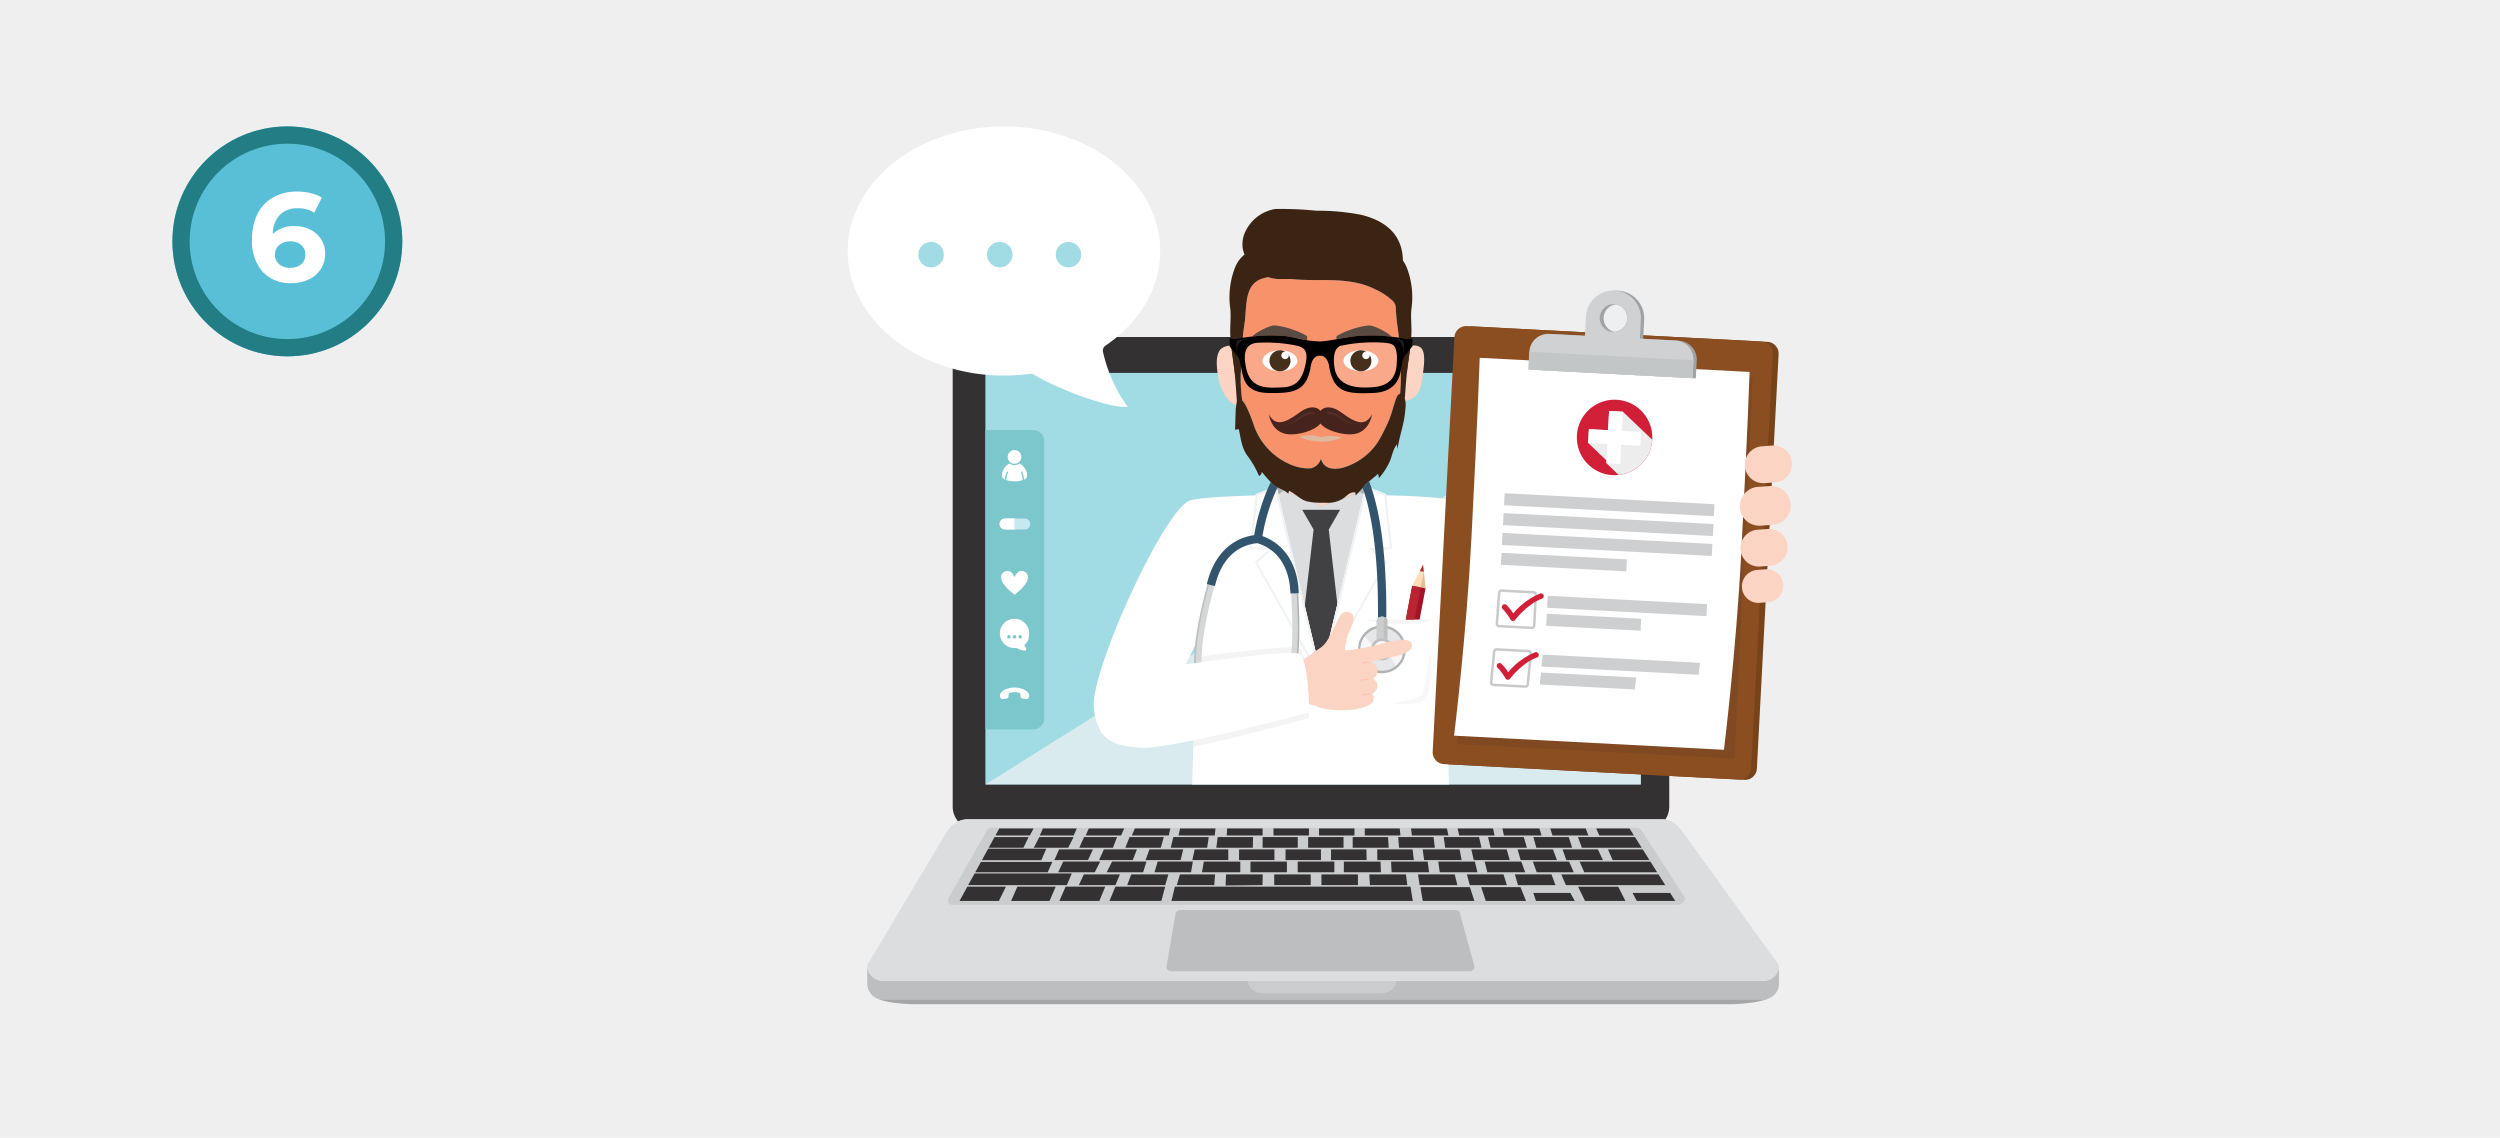 <svg xmlns="http://www.w3.org/2000/svg" xmlns:xlink="http://www.w3.org/1999/xlink" width="435" height="198" viewBox="0 0 435 198">
  <defs>
    <clipPath id="clip-path">
      <rect id="Rectángulo_944" data-name="Rectángulo 944" width="114.033" height="105.252" fill="none"/>
    </clipPath>
  </defs>
  <g id="Grupo_3564" data-name="Grupo 3564" transform="translate(-595 -2718)">
    <rect id="Rectángulo_965" data-name="Rectángulo 965" width="435" height="198" transform="translate(595 2718)" fill="#efefef"/>
    <g id="Grupo_3541" data-name="Grupo 3541" transform="translate(745.892 2776.643)">
      <g id="Grupo_3101" data-name="Grupo 3101" transform="translate(0)">
        <g id="Grupo_3100" data-name="Grupo 3100">
          <path id="Trazado_1547" data-name="Trazado 1547" d="M238.641,277.742H359.258a4.812,4.812,0,0,1,.662.045,4.073,4.073,0,0,0,.695-2.275V197.885a4.066,4.066,0,0,0-4.062-4.065H240a4.066,4.066,0,0,0-4.069,4.065v77.626a4.045,4.045,0,0,0,.948,2.6A4.069,4.069,0,0,1,238.641,277.742Z" transform="translate(-221.056 -193.82)" fill="#333132"/>
          <rect id="Rectángulo_938" data-name="Rectángulo 938" width="114.033" height="71.614" transform="translate(20.57 6.242)" fill="#a1dbe4"/>
          <g id="Grupo_3097" data-name="Grupo 3097" transform="translate(20.571 16.193)">
            <path id="Trazado_1548" data-name="Trazado 1548" d="M266.583,257.37h-8.3v52.085h8.3a1.934,1.934,0,0,0,1.925-1.943v-48.2A1.934,1.934,0,0,0,266.583,257.37Z" transform="translate(-258.286 -257.37)" fill="#7bc7cc"/>
            <g id="Grupo_3089" data-name="Grupo 3089" transform="translate(2.721 24.492)">
              <path id="Trazado_1549" data-name="Trazado 1549" d="M273.643,354.486a1.1,1.1,0,0,0-1.628-.834,2.206,2.206,0,0,0-.708.946,2.211,2.211,0,0,0-.708-.946,1.1,1.1,0,0,0-1.629.834,2.326,2.326,0,0,0,.646,1.557,6.574,6.574,0,0,0,.882.927c.051.044.775.672.808.666h0c.033.006.757-.623.808-.666a6.571,6.571,0,0,0,.882-.927A2.326,2.326,0,0,0,273.643,354.486Z" transform="translate(-268.963 -353.492)" fill="#fff"/>
            </g>
            <g id="Grupo_3091" data-name="Grupo 3091" transform="translate(2.873 3.478)">
              <g id="Grupo_3090" data-name="Grupo 3090">
                <path id="Trazado_1550" data-name="Trazado 1550" d="M274.675,271.018a1.191,1.191,0,1,0,1.192,1.191A1.193,1.193,0,0,0,274.675,271.018Z" transform="translate(-272.486 -271.018)" fill="#fff"/>
                <path id="Trazado_1551" data-name="Trazado 1551" d="M272.617,280.128a1.4,1.4,0,0,1-1.728,0,2.4,2.4,0,0,0-1.326,2.191c0,.269.219.481.558.632a3.821,3.821,0,0,1,.284-1.338.118.118,0,1,1,.218.092,3.523,3.523,0,0,0-.26,1.337,4.633,4.633,0,0,0,1.39.2,4.682,4.682,0,0,0,1.4-.2,3.5,3.5,0,0,0-.261-1.334.119.119,0,1,1,.219-.092,3.847,3.847,0,0,1,.283,1.334c.333-.152.547-.362.547-.628A2.4,2.4,0,0,0,272.617,280.128Z" transform="translate(-269.563 -277.807)" fill="#fff"/>
              </g>
            </g>
            <g id="Grupo_3094" data-name="Grupo 3094" transform="translate(2.564 33.833)">
              <g id="Grupo_3093" data-name="Grupo 3093">
                <path id="Trazado_1552" data-name="Trazado 1552" d="M272.558,393.694a1.893,1.893,0,0,0,.789-1.495,2.549,2.549,0,1,0-2.5,2.049,3.289,3.289,0,0,0,.342-.019,3.85,3.85,0,0,0,1.387.467.3.3,0,0,0,.293-.146.286.286,0,0,0-.05-.314A1.8,1.8,0,0,1,272.558,393.694Z" transform="translate(-268.347 -390.15)" fill="#fff"/>
                <g id="Grupo_3092" data-name="Grupo 3092" transform="translate(1.225 1.837)">
                  <path id="Trazado_1553" data-name="Trazado 1553" d="M281.072,397.359a.3.3,0,1,0,.305.306A.306.306,0,0,0,281.072,397.359Z" transform="translate(-278.827 -397.359)" fill="#7bc7cc"/>
                  <path id="Trazado_1554" data-name="Trazado 1554" d="M277.266,397.359a.3.3,0,1,0,.3.306A.306.306,0,0,0,277.266,397.359Z" transform="translate(-275.991 -397.359)" fill="#7bc7cc"/>
                  <path id="Trazado_1555" data-name="Trazado 1555" d="M273.46,397.359a.3.3,0,1,0,.3.306A.306.306,0,0,0,273.46,397.359Z" transform="translate(-273.154 -397.359)" fill="#7bc7cc"/>
                </g>
              </g>
            </g>
            <g id="Grupo_3095" data-name="Grupo 3095" transform="translate(2.515 44.794)">
              <path id="Trazado_1556" data-name="Trazado 1556" d="M272.584,433.647a3.915,3.915,0,0,0-3.758,0s-.8.471-.65,1.062a.969.969,0,0,0,.2.38.348.348,0,0,0,.328.089c.155-.025.3-.042.464-.078a.443.443,0,0,0,.5-.518c.013-.144.027-.291.041-.435a3.121,3.121,0,0,1,2,0c.014.144.028.291.041.435a.66.66,0,0,0,.076.338.667.667,0,0,0,.421.18c.168.036.309.053.463.078a.348.348,0,0,0,.328-.089.968.968,0,0,0,.2-.38C273.388,434.118,272.584,433.647,272.584,433.647Z" transform="translate(-268.157 -433.167)" fill="#fff"/>
            </g>
            <g id="Grupo_3096" data-name="Grupo 3096" transform="translate(2.463 15.382)">
              <path id="Trazado_1557" data-name="Trazado 1557" d="M273.3,318.7a.956.956,0,0,1-.956.956h-3.436a.956.956,0,0,1-.956-.956h0a.956.956,0,0,1,.956-.956h3.436a.956.956,0,0,1,.956.956Z" transform="translate(-267.952 -317.739)" fill="#c5e8f1"/>
              <path id="Trazado_1558" data-name="Trazado 1558" d="M270.551,317.739h-1.643a.956.956,0,1,0,0,1.912h1.643Z" transform="translate(-267.952 -317.739)" fill="#fff"/>
            </g>
          </g>
          <path id="Trazado_1559" data-name="Trazado 1559" d="M372.319,289.932H258.286l114.033-71.614Z" transform="translate(-237.715 -212.076)" fill="#f1f2f2" opacity="0.7" style="mix-blend-mode: multiply;isolation: isolate"/>
          <g id="Grupo_3098" data-name="Grupo 3098" transform="translate(0.733 114.368)">
            <path id="Trazado_1560" data-name="Trazado 1560" d="M335.647,643.528H182.413a2.684,2.684,0,0,1-1.981-.863c.828,1.289,4.855,1.724,7.955,1.724H329.673c2.459,0,6.738-.409,7.84-1.608A2.68,2.68,0,0,1,335.647,643.528Z" transform="translate(-180.432 -642.665)" fill="#a4a6a8"/>
          </g>
          <path id="Trazado_1561" data-name="Trazado 1561" d="M336.21,622.928A2.71,2.71,0,0,1,333.5,625.6H180.269a2.627,2.627,0,0,1-.544-.056,1.956,1.956,0,0,1-.206-.062,2.837,2.837,0,0,1-.3-.094,2.958,2.958,0,0,1-.29-.155c-.055-.03-.114-.057-.167-.09a2.658,2.658,0,0,1-.349-.286c-.015-.014-.033-.025-.05-.04a2.7,2.7,0,0,1-.8-1.888l0,0v3.176a2.709,2.709,0,0,0,2.713,2.708H333.5a2.708,2.708,0,0,0,2.71-2.708v-3.187S336.21,622.927,336.21,622.928Z" transform="translate(-177.556 -513.584)" fill="#bcbec0"/>
          <path id="Trazado_1562" data-name="Trazado 1562" d="M437.176,633.433a2.718,2.718,0,0,0,2.663,2.2H460.5a2.707,2.707,0,0,0,2.661-2.2Z" transform="translate(-371.023 -521.417)" fill="#cbccce"/>
          <path id="Trazado_1563" data-name="Trazado 1563" d="M319.827,525.881c-1.075-1.543-2.117-2.711-4.069-2.706H195.141c-1.5,0-2.863.646-4.065,2.706l-13.521,22.679a2.713,2.713,0,0,0,2.713,2.71H333.5a2.712,2.712,0,0,0,2.71-2.71Z" transform="translate(-177.556 -439.253)" fill="#dcddde"/>
          <path id="Trazado_1564" data-name="Trazado 1564" d="M360.862,540.954c.361.87-.606,1.392-1.351,1.392H233.537c-.747,0-1.063-.588-.606-1.392l6.025-10.617c.486-.876.6-1.393,1.351-1.393H352.644c.52-.02.971.782,1.352,1.393Z" transform="translate(-218.662 -443.552)" fill="#cbccce"/>
          <path id="Trazado_1565" data-name="Trazado 1565" d="M435.528,594.981a.812.812,0,0,1-.814.811H382.746a.81.81,0,0,1-.81-.811l1.545-9.023a.815.815,0,0,1,.812-.816h47.953a.816.816,0,0,1,.814.816Z" transform="translate(-329.859 -485.431)" fill="#bcbec0"/>
          <g id="Grupo_3099" data-name="Grupo 3099" transform="translate(16.067 85.506)">
            <path id="Trazado_1566" data-name="Trazado 1566" d="M427.32,571.623H385.332l.592-2.489h41Z" transform="translate(-348.456 -559.008)" fill="#333132"/>
            <path id="Trazado_1567" data-name="Trazado 1567" d="M352.023,571.623h-9.031l1.03-2.489h8.662Z" transform="translate(-316.904 -559.008)" fill="#333132"/>
            <path id="Trazado_1568" data-name="Trazado 1568" d="M315.755,571.623H308.8l1.083-2.489h6.9Z" transform="translate(-291.427 -559.008)" fill="#333132"/>
            <path id="Trazado_1569" data-name="Trazado 1569" d="M282.508,571.623h-6.684l1.088-2.489h6.679Z" transform="translate(-266.851 -559.008)" fill="#333132"/>
            <path id="Trazado_1570" data-name="Trazado 1570" d="M247.459,571.623h-6.848l1.365-2.489h6.708Z" transform="translate(-240.611 -559.008)" fill="#333132"/>
            <path id="Trazado_1571" data-name="Trazado 1571" d="M263.645,562.147H246.471l1.144-2.031h16.9Z" transform="translate(-244.978 -552.287)" fill="#333132"/>
            <path id="Trazado_1572" data-name="Trazado 1572" d="M263.958,554.05H251.349l.987-1.8H264.76Z" transform="translate(-248.613 -546.425)" fill="#333132"/>
            <path id="Trazado_1573" data-name="Trazado 1573" d="M266.2,545.226H255.859l1.1-2h10.114Z" transform="translate(-251.974 -539.699)" fill="#333132"/>
            <path id="Trazado_1574" data-name="Trazado 1574" d="M266.569,537.123h-6.045l1.016-1.864h5.931Z" transform="translate(-255.45 -533.764)" fill="#333132"/>
            <path id="Trazado_1575" data-name="Trazado 1575" d="M297.314,537.123h-5.986l.964-1.864h5.961Z" transform="translate(-278.405 -533.764)" fill="#333132"/>
            <path id="Trazado_1576" data-name="Trazado 1576" d="M328.247,537.123h-5.856l.831-1.864h5.741Z" transform="translate(-301.553 -533.764)" fill="#333132"/>
            <path id="Trazado_1577" data-name="Trazado 1577" d="M360,537.123h-6.172l.741-1.864h5.96Z" transform="translate(-324.983 -533.764)" fill="#333132"/>
            <path id="Trazado_1578" data-name="Trazado 1578" d="M391.175,537.123h-6.333l.451-1.864h6.161Z" transform="translate(-348.091 -533.764)" fill="#333132"/>
            <path id="Trazado_1579" data-name="Trazado 1579" d="M422.3,537.123h-6.356l.244-1.864h6.152Z" transform="translate(-371.269 -533.764)" fill="#333132"/>
            <path id="Trazado_1580" data-name="Trazado 1580" d="M453.672,537.123h-6.123l.012-1.864h6.111Z" transform="translate(-394.82 -533.764)" fill="#333132"/>
            <path id="Trazado_1581" data-name="Trazado 1581" d="M484.809,537.123h-6.163l.011-1.864h6.152Z" transform="translate(-417.994 -533.764)" fill="#333132"/>
            <path id="Trazado_1582" data-name="Trazado 1582" d="M515.369,537.123H509.1v-1.864h6.148Z" transform="translate(-440.69 -533.764)" fill="#333132"/>
            <path id="Trazado_1583" data-name="Trazado 1583" d="M546.528,537.123H540.3l-.148-1.864H546.3Z" transform="translate(-463.824 -533.764)" fill="#333132"/>
            <path id="Trazado_1584" data-name="Trazado 1584" d="M577.813,537.123h-6.318l-.254-1.864h6.147Z" transform="translate(-486.994 -533.764)" fill="#333132"/>
            <path id="Trazado_1585" data-name="Trazado 1585" d="M608.274,537.123h-6.326l-.443-1.864h6.222Z" transform="translate(-509.548 -533.764)" fill="#333132"/>
            <path id="Trazado_1586" data-name="Trazado 1586" d="M639.21,537.123h-6.231l-.517-1.864h6.151Z" transform="translate(-532.616 -533.764)" fill="#333132"/>
            <path id="Trazado_1587" data-name="Trazado 1587" d="M674,537.123H663.588l-.681-1.864h9.915Z" transform="translate(-555.303 -533.764)" fill="#333132"/>
            <path id="Trazado_1588" data-name="Trazado 1588" d="M311.229,545.551h-5.856l.831-1.855h5.882Z" transform="translate(-288.872 -540.052)" fill="#333132"/>
            <path id="Trazado_1589" data-name="Trazado 1589" d="M341.775,545.551h-5.858l.833-1.855h5.744Z" transform="translate(-311.632 -540.052)" fill="#333132"/>
            <path id="Trazado_1590" data-name="Trazado 1590" d="M373.731,545.551h-6.1l.677-1.855h5.869Z" transform="translate(-335.263 -540.052)" fill="#333132"/>
            <path id="Trazado_1591" data-name="Trazado 1591" d="M405.835,545.551H399.58l.414-1.855h5.84Z" transform="translate(-359.074 -540.052)" fill="#333132"/>
            <path id="Trazado_1592" data-name="Trazado 1592" d="M437.62,545.551h-6.163l.013-1.855h6.149Z" transform="translate(-382.828 -540.052)" fill="#333132"/>
            <path id="Trazado_1593" data-name="Trazado 1593" d="M469.379,545.551h-6.166l.011-1.855h6.154Z" transform="translate(-406.492 -540.052)" fill="#333132"/>
            <path id="Trazado_1594" data-name="Trazado 1594" d="M500.5,545.551h-6.2l.01-1.855h6.151Z" transform="translate(-429.665 -540.052)" fill="#333132"/>
            <path id="Trazado_1595" data-name="Trazado 1595" d="M532.211,545.551h-6.36l-.019-1.855h6.149Z" transform="translate(-453.156 -540.052)" fill="#333132"/>
            <path id="Trazado_1596" data-name="Trazado 1596" d="M563.654,545.551H557.13l-.255-1.855h6.419Z" transform="translate(-476.289 -540.052)" fill="#333132"/>
            <path id="Trazado_1597" data-name="Trazado 1597" d="M596.771,545.551h-6.262l-.425-1.855h6.152Z" transform="translate(-501.036 -540.052)" fill="#333132"/>
            <path id="Trazado_1598" data-name="Trazado 1598" d="M628.55,545.551h-6.316L621.7,543.7h6.152Z" transform="translate(-524.598 -540.052)" fill="#333132"/>
            <path id="Trazado_1599" data-name="Trazado 1599" d="M659.408,545.551h-6.364l-.652-1.855h6.151Z" transform="translate(-547.467 -540.052)" fill="#333132"/>
            <path id="Trazado_1600" data-name="Trazado 1600" d="M690.632,545.551h-6.413l-.808-1.855h6.045Z" transform="translate(-570.583 -540.052)" fill="#333132"/>
            <path id="Trazado_1601" data-name="Trazado 1601" d="M314.351,553.853h-6.366l.869-1.868h6.438Z" transform="translate(-290.818 -546.229)" fill="#333132"/>
            <path id="Trazado_1602" data-name="Trazado 1602" d="M347.44,553.853h-6.334l.945-1.868h5.977Z" transform="translate(-315.499 -546.229)" fill="#333132"/>
            <path id="Trazado_1603" data-name="Trazado 1603" d="M380.1,553.853H373.74l.555-1.868h6.12Z" transform="translate(-339.818 -546.229)" fill="#333132"/>
            <path id="Trazado_1604" data-name="Trazado 1604" d="M412.833,553.872h-6.667l.329-1.861h6.339Z" transform="translate(-363.981 -546.247)" fill="#333132"/>
            <path id="Trazado_1605" data-name="Trazado 1605" d="M445.6,553.872h-6.348l.014-1.861H445.6Z" transform="translate(-388.638 -546.247)" fill="#333132"/>
            <rect id="Rectángulo_939" data-name="Rectángulo 939" width="6.378" height="1.861" transform="translate(58.84 5.763)" fill="#333132"/>
            <path id="Trazado_1606" data-name="Trazado 1606" d="M509.486,553.872h-6.461l.012-1.861h6.38Z" transform="translate(-436.161 -546.247)" fill="#333132"/>
            <path id="Trazado_1607" data-name="Trazado 1607" d="M541.879,553.872h-6.516l-.1-1.861h6.381Z" transform="translate(-460.181 -546.247)" fill="#333132"/>
            <path id="Trazado_1608" data-name="Trazado 1608" d="M574.328,553.872h-6.552l-.263-1.861h6.376Z" transform="translate(-484.217 -546.247)" fill="#333132"/>
            <path id="Trazado_1609" data-name="Trazado 1609" d="M606.246,553.872h-6.58l-.467-1.861h6.374Z" transform="translate(-507.829 -546.247)" fill="#333132"/>
            <path id="Trazado_1610" data-name="Trazado 1610" d="M639.245,553.872h-6.451l-.666-1.861h6.3Z" transform="translate(-532.367 -546.247)" fill="#333132"/>
            <path id="Trazado_1611" data-name="Trazado 1611" d="M677.51,553.872H664.831l-.82-1.861h12.324Z" transform="translate(-556.126 -546.247)" fill="#333132"/>
            <path id="Trazado_1612" data-name="Trazado 1612" d="M328.45,562.629h-6.368l.867-1.866h6.28Z" transform="translate(-301.323 -552.769)" fill="#333132"/>
            <path id="Trazado_1613" data-name="Trazado 1613" d="M361.731,562.629h-6.624l.7-1.866h6.465Z" transform="translate(-325.933 -552.769)" fill="#333132"/>
            <path id="Trazado_1614" data-name="Trazado 1614" d="M395.5,562.629H388.98l.546-1.866h6.119Z" transform="translate(-351.175 -552.769)" fill="#333132"/>
            <path id="Trazado_1615" data-name="Trazado 1615" d="M428.73,562.645l-6.414.064.076-1.925h6.38Z" transform="translate(-376.017 -552.785)" fill="#333132"/>
            <rect id="Rectángulo_940" data-name="Rectángulo 940" width="6.351" height="1.861" transform="translate(54.755 7.999)" fill="#333132"/>
            <rect id="Rectángulo_941" data-name="Rectángulo 941" width="6.349" height="1.861" transform="translate(62.971 7.999)" fill="#333132"/>
            <path id="Trazado_1616" data-name="Trazado 1616" d="M527.047,562.645h-6.506l-.112-1.861H526.8Z" transform="translate(-449.13 -552.785)" fill="#333132"/>
            <path id="Trazado_1617" data-name="Trazado 1617" d="M560.559,562.645h-6.57l-.27-1.861H560.1Z" transform="translate(-473.937 -552.785)" fill="#333132"/>
            <path id="Trazado_1618" data-name="Trazado 1618" d="M564.711,571.872h-8.99l-.4-2.4h8.613Z" transform="translate(-475.127 -559.256)" fill="#333132"/>
            <path id="Trazado_1619" data-name="Trazado 1619" d="M604.621,571.872h-7l-.8-2.4h6.841Z" transform="translate(-506.053 -559.256)" fill="#333132"/>
            <path id="Trazado_1620" data-name="Trazado 1620" d="M639.622,574.844H632.87l-.478-1.388h6.449Z" transform="translate(-532.563 -562.229)" fill="#333132"/>
            <path id="Trazado_1621" data-name="Trazado 1621" d="M707.632,574.844h-6.684l-.738-1.388h6.544Z" transform="translate(-583.101 -562.229)" fill="#333132"/>
            <path id="Trazado_1622" data-name="Trazado 1622" d="M671.228,571.674H664.2l-1.214-2.472h6.987Z" transform="translate(-555.362 -559.058)" fill="#333132"/>
            <path id="Trazado_1623" data-name="Trazado 1623" d="M594.013,562.645h-6.443l-.512-1.861h6.381Z" transform="translate(-498.781 -552.785)" fill="#333132"/>
            <path id="Trazado_1624" data-name="Trazado 1624" d="M626.909,562.645h-6.52l-.538-1.861h6.376Z" transform="translate(-523.218 -552.785)" fill="#333132"/>
            <path id="Trazado_1625" data-name="Trazado 1625" d="M669.606,562.645H652.32l-.805-1.861h16.917Z" transform="translate(-546.814 -552.785)" fill="#333132"/>
            <path id="Trazado_1626" data-name="Trazado 1626" d="M271.094,530.619h-5.989l.674-1.227h5.976Z" transform="translate(-258.864 -529.392)" fill="#333132"/>
            <path id="Trazado_1627" data-name="Trazado 1627" d="M301.311,530.619h-5.894l.543-1.227h5.894Z" transform="translate(-281.452 -529.392)" fill="#333132"/>
            <path id="Trazado_1628" data-name="Trazado 1628" d="M332.9,530.619h-6.163l.543-1.227h6.163Z" transform="translate(-304.791 -529.392)" fill="#333132"/>
            <path id="Trazado_1629" data-name="Trazado 1629" d="M364.674,530.619h-6.435l.542-1.227h6.161Z" transform="translate(-328.266 -529.392)" fill="#333132"/>
            <path id="Trazado_1630" data-name="Trazado 1630" d="M396.435,530.619h-6.308l.275-1.227h6.162Z" transform="translate(-352.029 -529.392)" fill="#333132"/>
            <path id="Trazado_1631" data-name="Trazado 1631" d="M429.289,530.619h-6.252l.088-1.227h6.164Z" transform="translate(-376.554 -529.392)" fill="#333132"/>
            <rect id="Rectángulo_942" data-name="Rectángulo 942" width="6.166" height="1.227" transform="translate(54.63)" fill="#333132"/>
            <rect id="Rectángulo_943" data-name="Rectángulo 943" width="6.162" height="1.227" transform="translate(62.554)" fill="#333132"/>
            <path id="Trazado_1632" data-name="Trazado 1632" d="M523.552,530.619H517.34v-1.227h6.086Z" transform="translate(-446.828 -529.392)" fill="#333132"/>
            <path id="Trazado_1633" data-name="Trazado 1633" d="M555.449,530.619h-6.364l-.144-1.227h6.241Z" transform="translate(-470.377 -529.392)" fill="#333132"/>
            <path id="Trazado_1634" data-name="Trazado 1634" d="M587.17,530.619h-6.159l-.273-1.227h6.167Z" transform="translate(-494.072 -529.392)" fill="#333132"/>
            <path id="Trazado_1635" data-name="Trazado 1635" d="M618.126,530.619h-6.548l-.272-1.227h6.433Z" transform="translate(-516.85 -529.392)" fill="#333132"/>
            <path id="Trazado_1636" data-name="Trazado 1636" d="M650.652,530.619h-6.264l-.376-1.227h6.163Z" transform="translate(-541.223 -529.392)" fill="#333132"/>
            <path id="Trazado_1637" data-name="Trazado 1637" d="M681.947,530.619H675.92l-.542-1.227h5.792Z" transform="translate(-564.597 -529.392)" fill="#333132"/>
          </g>
        </g>
      </g>
    </g>
    <g id="Grupo_3542" data-name="Grupo 3542" transform="translate(742.494 2740)">
      <g id="Grupo_3103" data-name="Grupo 3103">
        <path id="Trazado_1638" data-name="Trazado 1638" d="M191.415,50.012c14.992,0,27.19,9.725,27.19,21.679,0,6.329-3.474,12.332-9.532,16.47a1.032,1.032,0,0,0-.424,1.086,26.175,26.175,0,0,0,4.148,9.346c.062.086.112.161.151.224a3.444,3.444,0,0,1-.383.018c-3.187,0-11.378-2.9-15.936-5.638a1.035,1.035,0,0,0-.667-.139,34.67,34.67,0,0,1-4.546.305c-14.995,0-27.193-9.723-27.193-21.674S176.42,50.012,191.415,50.012Z" transform="translate(-164.222 -50.012)" fill="#fff"/>
        <path id="Trazado_1639" data-name="Trazado 1639" d="M306.319,131.081a2.213,2.213,0,1,0,2.213-2.213A2.213,2.213,0,0,0,306.319,131.081Z" transform="translate(-270.112 -108.775)" fill="#a1dbe4"/>
        <path id="Trazado_1640" data-name="Trazado 1640" d="M259.411,131.081a2.214,2.214,0,1,0,2.214-2.213A2.213,2.213,0,0,0,259.411,131.081Z" transform="translate(-235.156 -108.775)" fill="#a1dbe4"/>
        <path id="Trazado_1641" data-name="Trazado 1641" d="M212.5,131.081a2.214,2.214,0,1,0,2.213-2.213A2.214,2.214,0,0,0,212.5,131.081Z" transform="translate(-200.202 -108.775)" fill="#a1dbe4"/>
      </g>
      <g id="Grupo_3133" data-name="Grupo 3133" transform="translate(23.968 9.248)">
        <g id="Grupo_3132" data-name="Grupo 3132" clip-path="url(#clip-path)">
          <g id="Grupo_3131" data-name="Grupo 3131" transform="translate(18.845 5.073)">
            <g id="Grupo_3123" data-name="Grupo 3123" transform="translate(0 47.446)">
              <g id="Grupo_3105" data-name="Grupo 3105" transform="translate(46.11 1.817)">
                <g id="Grupo_3104" data-name="Grupo 3104">
                  <path id="Trazado_1642" data-name="Trazado 1642" d="M513.2,299.635l.081-.03v-.057Z" transform="translate(-513.204 -299.548)" fill="#fcd4c3"/>
                </g>
              </g>
              <path id="Trazado_1643" data-name="Trazado 1643" d="M401.614,307.463c-2.613-4.2-5-7.859-5.757-8.513l-.009.04a1.493,1.493,0,0,0-.56-.426c-.146-.048-.3-.091-.444-.134-1.138-.684-7.531-.939-11.7-1.034l-.007-.067a.181.181,0,0,0-.112-.147l-3.292-1.317a.18.18,0,0,0-.242.125l-7.724,32.415-7.682-32.415a.178.178,0,0,0-.241-.125l-3.292,1.317a.181.181,0,0,0-.112.147l-.01.087c-4.179.111-10.648.384-11.779,1.028-4.552,2.59-16.215,27.974-16.406,35.232a9.074,9.074,0,0,0,.962,4.194c1.293,3.129,5.385,3.317,7.425,3.415,1.671.081,5.088-.553,8.978-1.3l-1.49,48.139c-1.1,7.845,6.221,7.84,15.319,7.84h16.474c9.1,0,16.418,0,15.319-7.84l-1.883-64.649a86.886,86.886,0,0,0,8.265,10.789Zm-51.684,19.115c-.619.094-1.077.149-1.693.246l1.771-3.5Z" transform="translate(-332.244 -294.978)" fill="#fff"/>
              <g id="Grupo_3106" data-name="Grupo 3106" transform="translate(17.663 28.84)">
                <path id="Trazado_1644" data-name="Trazado 1644" d="M419.568,405.708c-.921-.427-9.592.484-17.959,1.63l-.024,1.023-.022,0c8.381-1.148,17.083-2.063,18.006-1.636,1.41.651,1.708,6.733,1.772,9.18l.017,0S421.337,406.526,419.568,405.708Z" transform="translate(-401.562 -405.601)" fill="#231f20" opacity="0.05" style="mix-blend-mode: multiply;isolation: isolate"/>
              </g>
              <path id="Trazado_1645" data-name="Trazado 1645" d="M420.429,451.015s-.005-.37-.025-.973c-.074.02-11.362,3.052-20.089,4.851l-.028,1.168C409.027,454.214,420.429,451.015,420.429,451.015Z" transform="translate(-382.949 -409.878)" fill="#231f20" opacity="0.05" style="mix-blend-mode: multiply;isolation: isolate"/>
              <g id="Grupo_3107" data-name="Grupo 3107" transform="translate(46.982 24.029)">
                <path id="Trazado_1646" data-name="Trazado 1646" d="M516.629,386.723s7.217,1.876,12.177,0Z" transform="translate(-516.629 -386.723)" fill="#f6f6f6"/>
                <path id="Trazado_1647" data-name="Trazado 1647" d="M542.68,402.96s.488,8.26-.814,9.7-5.859.718-5.859.718,5.207-.718,5.37-1.8S542.68,405.294,542.68,402.96Z" transform="translate(-531.069 -398.823)" fill="#f8f8f9"/>
              </g>
              <g id="Grupo_3108" data-name="Grupo 3108" transform="translate(18.673 63.531)">
                <path id="Trazado_1648" data-name="Trazado 1648" d="M418.961,541.749s-6.969,3.7-13.433,0C405.528,541.749,412.651,543.53,418.961,541.749Z" transform="translate(-405.528 -541.749)" fill="#f6f6f6"/>
                <path id="Trazado_1649" data-name="Trazado 1649" d="M407.692,557.986s-.539,8.26.9,9.7,6.464.718,6.464.718-5.746-.718-5.925-1.8S407.692,560.32,407.692,557.986Z" transform="translate(-407.067 -553.849)" fill="#f8f8f9"/>
              </g>
              <g id="Grupo_3109" data-name="Grupo 3109" transform="translate(46.444 63.531)">
                <path id="Trazado_1650" data-name="Trazado 1650" d="M514.515,541.749s7.962,1.876,13.433,0Z" transform="translate(-514.515 -541.749)" fill="#f6f6f6"/>
                <path id="Trazado_1651" data-name="Trazado 1651" d="M543.253,557.986s.539,8.26-.9,9.7-6.464.718-6.464.718,5.746-.718,5.926-1.8S543.253,560.32,543.253,557.986Z" transform="translate(-530.444 -553.849)" fill="#f8f8f9"/>
              </g>
              <path id="Trazado_1652" data-name="Trazado 1652" d="M470.956,297.954c.064-.059-.03-.48-.047-.567-1-.069-1.392.581-2.177,1.132a5.033,5.033,0,0,1-3.143.672,12.2,12.2,0,0,1-3.029-.21c-1.256-.314-1.986-1.337-3.185-1.861,0,.165-.113.384-.118.52a6.478,6.478,0,0,0-1.83-1.084h-.185l7.672,32.374,7.714-32.374h-.374A15.448,15.448,0,0,1,470.956,297.954Z" transform="translate(-425.392 -295.502)" fill="#adafb1"/>
              <g id="Grupo_3111" data-name="Grupo 3111" transform="translate(32.134 1.584)">
                <g id="Grupo_3110" data-name="Grupo 3110" transform="translate(0.968)">
                  <path id="Trazado_1653" data-name="Trazado 1653" d="M462.156,298.634v.055l.281.116C462.346,298.744,462.252,298.688,462.156,298.634Z" transform="translate(-462.156 -298.634)" fill="#fcd4c3"/>
                  <path id="Trazado_1654" data-name="Trazado 1654" d="M465.378,298.77a1.24,1.24,0,0,1-.08.35l1.73.717A8.907,8.907,0,0,0,465.378,298.77Z" transform="translate(-464.497 -298.735)" fill="#fcd4c3"/>
                  <path id="Trazado_1655" data-name="Trazado 1655" d="M483.2,306.67a17.517,17.517,0,0,1-2.325-.077l1.744.72,1.813-.678C484.042,306.668,483.633,306.67,483.2,306.67Z" transform="translate(-476.107 -304.565)" fill="#fcd4c3"/>
                  <path id="Trazado_1656" data-name="Trazado 1656" d="M505.1,299.8c-.908-.063-1.319.468-1.974.979l2.017-.754C505.131,299.927,505.111,299.838,505.1,299.8Z" transform="translate(-492.69 -299.5)" fill="#fcd4c3"/>
                  <path id="Trazado_1657" data-name="Trazado 1657" d="M513.2,299.636l.081-.031v-.057Z" transform="translate(-500.195 -299.315)" fill="#fcd4c3"/>
                </g>
                <path id="Trazado_1658" data-name="Trazado 1658" d="M465.745,330.556l7.438-31.216-.68-.372-6.664,2.491-6.583-2.722s-.608.433-.9.645Z" transform="translate(-458.357 -298.711)" fill="#dcddde"/>
              </g>
              <path id="Trazado_1659" data-name="Trazado 1659" d="M475.086,328.506l2.794,11.795,2.874-12.062-1.5-12.992,1.975-3.432h-6.59l1.978,3.432Z" transform="translate(-438.359 -306.873)" fill="#414042"/>
              <g id="Grupo_3115" data-name="Grupo 3115" transform="translate(54.303 14.496)">
                <g id="Grupo_3112" data-name="Grupo 3112" transform="translate(1.113 0.001)">
                  <path id="Trazado_1660" data-name="Trazado 1660" d="M551.741,350.429l-.115-1.117-1.9,3.67,2.321.439Z" transform="translate(-549.728 -349.312)" fill="#feddba"/>
                </g>
                <path id="Trazado_1661" data-name="Trazado 1661" d="M556.364,356.688l-.845-.159.537-2.833Z" transform="translate(-552.93 -352.578)" fill="#e3be9a"/>
                <g id="Grupo_3113" data-name="Grupo 3113" transform="translate(0 3.671)">
                  <path id="Trazado_1662" data-name="Trazado 1662" d="M547.765,369.578l1.03-5.425-2.321-.439-1.113,5.863Z" transform="translate(-545.36 -363.715)" fill="#a21327"/>
                </g>
                <g id="Grupo_3114" data-name="Grupo 3114" transform="translate(0 3.671)">
                  <path id="Trazado_1663" data-name="Trazado 1663" d="M546.89,369.578l1.059-5.584-1.476-.28-1.113,5.863Z" transform="translate(-545.36 -363.715)" fill="#ba2432"/>
                </g>
                <path id="Trazado_1664" data-name="Trazado 1664" d="M555.518,349.309l-.568,1.1.694.131Z" transform="translate(-552.507 -349.309)" fill="#ba2432"/>
              </g>
              <g id="Grupo_3116" data-name="Grupo 3116" transform="translate(39.342 0.875)">
                <path id="Trazado_1665" data-name="Trazado 1665" d="M486.823,329.363a.169.169,0,0,1-.065-.013.18.18,0,0,1-.11-.209l7.9-33.15a.18.18,0,0,1,.242-.125l3.292,1.317a.181.181,0,0,1,.112.147l1.017,9.217a.18.18,0,0,1-.17.2L496,306.9l2.255,2.044a.182.182,0,0,1,.036.221l-11.312,20.1A.179.179,0,0,1,486.823,329.363Z" transform="translate(-486.644 -295.853)" fill="#fff"/>
                <path id="Trazado_1666" data-name="Trazado 1666" d="M486.823,329.363a.169.169,0,0,1-.065-.013.18.18,0,0,1-.11-.209l7.9-33.15a.18.18,0,0,1,.242-.125l3.292,1.317a.181.181,0,0,1,.112.147l1.017,9.217a.18.18,0,0,1-.17.2L496,306.9l2.255,2.044a.182.182,0,0,1,.036.221l-11.312,20.1A.179.179,0,0,1,486.823,329.363Zm8.025-33.086-7.554,31.7,10.612-18.861-2.468-2.238a.18.18,0,0,1,.112-.312l3.281-.169-.985-8.921Z" transform="translate(-486.644 -295.853)" fill="#f1f2f2"/>
              </g>
              <g id="Grupo_3117" data-name="Grupo 3117" transform="translate(27.177 0.875)">
                <path id="Trazado_1667" data-name="Trazado 1667" d="M451.246,329.363a.182.182,0,0,1-.157-.093l-11.267-20.1a.178.178,0,0,1,.036-.221l2.254-2.044-3.04-.157a.179.179,0,0,1-.17-.2l1.018-9.217a.181.181,0,0,1,.112-.147l3.292-1.317a.178.178,0,0,1,.241.125l7.856,33.15a.179.179,0,0,1-.109.208A.171.171,0,0,1,451.246,329.363Z" transform="translate(-438.901 -295.854)" fill="#fff"/>
                <path id="Trazado_1668" data-name="Trazado 1668" d="M451.246,329.363a.182.182,0,0,1-.157-.093l-11.267-20.1a.178.178,0,0,1,.036-.221l2.254-2.044-3.04-.157a.179.179,0,0,1-.17-.2l1.018-9.217a.181.181,0,0,1,.112-.147l3.292-1.317a.178.178,0,0,1,.241.125l7.856,33.15a.179.179,0,0,1-.109.208A.171.171,0,0,1,451.246,329.363Zm-11.041-20.245,10.57,18.859-7.511-31.7-3,1.2-.985,8.921,3.281.169a.179.179,0,0,1,.111.312Z" transform="translate(-438.901 -295.854)" fill="#f1f2f2"/>
              </g>
              <g id="Grupo_3118" data-name="Grupo 3118" transform="translate(17.457 0.119)">
                <path id="Trazado_1669" data-name="Trazado 1669" d="M406,381.107a.819.819,0,0,1,.047-.158,6.032,6.032,0,0,1-2.7-.974,3.2,3.2,0,0,1-1.576-2.282c-.364-4.61,1.22-10.83,2.071-14.171.06-.234.115-.451.166-.656l-.94-.22c-.051.2-.1.41-.161.637-.865,3.4-2.474,9.716-2.1,14.485a4.128,4.128,0,0,0,2,3.007,6.9,6.9,0,0,0,3.55,1.159A.77.77,0,0,1,406,381.107Z" transform="translate(-400.753 -344.872)" fill="#bdbfc1"/>
                <path id="Trazado_1670" data-name="Trazado 1670" d="M406.963,381.295a.752.752,0,0,1,.225-.412,5.957,5.957,0,0,1-2.616-.945,3.071,3.071,0,0,1-1.508-2.2c-.363-4.61,1.221-10.832,2.072-14.174l.113-.442-.94-.22c-.034.136-.07.277-.107.424-.865,3.4-2.475,9.717-2.1,14.487a4,4,0,0,0,1.931,2.929,6.877,6.877,0,0,0,3.018,1.1A.75.75,0,0,1,406.963,381.295Z" transform="translate(-401.716 -345.059)" fill="#d5d7d8"/>
                <path id="Trazado_1671" data-name="Trazado 1671" d="M423.768,433.2a.966.966,0,0,1-1.085.827s-1.583-.123-1.386-1.161h0c.171-.9,1.643-.751,1.643-.751a.965.965,0,0,1,.828,1.086Z" transform="translate(-416.049 -396.634)" fill="#3e4042"/>
                <path id="Trazado_1672" data-name="Trazado 1672" d="M451.2,369.257c-.009-.178-.017-.344-.025-.506l-.965.032c.009.166.017.337.026.521.173,3.466.5,9.915-.776,14.425a3.28,3.28,0,0,1-2.045,1.979,6.011,6.011,0,0,1-2.757.433.812.812,0,0,1,.011.125.788.788,0,0,1-.587.769,6.171,6.171,0,0,0,1.041.1,6.983,6.983,0,0,0,2.665-.532,4.209,4.209,0,0,0,2.6-2.608C451.7,379.329,451.374,372.776,451.2,369.257Z" transform="translate(-433.041 -349.42)" fill="#b0b2b4"/>
                <path id="Trazado_1673" data-name="Trazado 1673" d="M451.981,369.24q-.013-.235-.024-.451l-.964.032c.008.151.017.307.025.47.184,3.444.526,9.855-.729,14.309a3.068,3.068,0,0,1-1.908,1.867,5.939,5.939,0,0,1-2.765.417.788.788,0,0,1-.107.962c.2.019.406.032.614.032a6.9,6.9,0,0,0,2.632-.52,4,4,0,0,0,2.464-2.5C452.515,379.254,452.168,372.74,451.981,369.24Z" transform="translate(-434.103 -349.448)" fill="#d5d7d8"/>
                <path id="Trazado_1674" data-name="Trazado 1674" d="M419.173,302.282a32.515,32.515,0,0,1,2.635-8.482,3.65,3.65,0,0,1-.815-.543c-.125-.116-.249-.241-.373-.371a24.453,24.453,0,0,0-1,2.312,36.6,36.6,0,0,0-1.89,6.92c-4.11.579-7.094,3.647-8.233,8.522l1.41.33c1.039-4.451,3.652-7.088,7.365-7.459,3.569,1.086,5.618,4.182,5.771,8.751l1.447-.048C425.327,307.25,423.035,303.675,419.173,302.282Z" transform="translate(-407.271 -292.886)" fill="#32556d"/>
                <path id="Trazado_1675" data-name="Trazado 1675" d="M436.61,434.234a.967.967,0,0,0,.9,1.023s1.577.188,1.586-.868h0c.007-.919-1.466-1.058-1.466-1.058a.963.963,0,0,0-1.023.9Z" transform="translate(-427.472 -397.543)" fill="#3e4042"/>
              </g>
              <g id="Grupo_3119" data-name="Grupo 3119" transform="translate(45.994 0)">
                <path id="Trazado_1676" data-name="Trazado 1676" d="M516.356,293.014c-.149.183-.294.358-.439.531,1.282,3.592,2.761,10.414,2.658,22.669a1.182,1.182,0,0,1,1.449-.007c.106-13.04-1.574-20.138-2.993-23.789A8.154,8.154,0,0,0,516.356,293.014Z" transform="translate(-515.11 -292.418)" fill="#32556d"/>
                <path id="Trazado_1677" data-name="Trazado 1677" d="M521.076,394.894a4.163,4.163,0,1,1-4.163-4.163A4.163,4.163,0,0,1,521.076,394.894Z" transform="translate(-512.75 -365.68)" fill="#b0b2b4"/>
                <path id="Trazado_1678" data-name="Trazado 1678" d="M521.888,396.13a3.741,3.741,0,1,1-3.74-3.74A3.741,3.741,0,0,1,521.888,396.13Z" transform="translate(-513.985 -366.917)" fill="#e6e7e8"/>
                <path id="Trazado_1679" data-name="Trazado 1679" d="M516.445,399.789l-1.292-1.356a3.7,3.7,0,0,0-.712,2.037l1.817.012A1.9,1.9,0,0,1,516.445,399.789Z" transform="translate(-514.01 -371.42)" fill="#f6f6f6"/>
                <path id="Trazado_1680" data-name="Trazado 1680" d="M535.168,409.667a1.917,1.917,0,0,1-.345.586l.943,1.615a3.744,3.744,0,0,0,1.172-1.769Z" transform="translate(-529.199 -379.791)" fill="#f6f6f6"/>
                <path id="Trazado_1681" data-name="Trazado 1681" d="M526.442,388.557a1.916,1.916,0,0,1,.965.268v-3.343c0-.367-.419-.663-.935-.663s-.935.3-.935.663v3.311A1.9,1.9,0,0,1,526.442,388.557Z" transform="translate(-522.279 -361.275)" fill="#bdbfc1"/>
                <path id="Trazado_1682" data-name="Trazado 1682" d="M526.442,388.557a1.821,1.821,0,0,1,.3.031v-3.737a1.211,1.211,0,0,0-.272-.032c-.516,0-.935.3-.935.663v3.311A1.9,1.9,0,0,1,526.442,388.557Z" transform="translate(-522.279 -361.275)" fill="#cccece"/>
                <path id="Trazado_1683" data-name="Trazado 1683" d="M525.372,401.421a1.931,1.931,0,1,1-1.931-1.931A1.93,1.93,0,0,1,525.372,401.421Z" transform="translate(-519.279 -372.207)" fill="#bdbfc1"/>
                <path id="Trazado_1684" data-name="Trazado 1684" d="M526.322,402.866a1.437,1.437,0,1,1-1.436-1.437A1.437,1.437,0,0,1,526.322,402.866Z" transform="translate(-520.722 -373.652)" fill="#f8f8f9"/>
              </g>
              <g id="Grupo_3122" data-name="Grupo 3122" transform="translate(0.07 22.703)">
                <g id="Grupo_3120" data-name="Grupo 3120" transform="translate(36.364)">
                  <path id="Trazado_1685" data-name="Trazado 1685" d="M494.175,387.307c-.173-1.846-4.582-.462-5.571-.179-1.114.319-2.215.535-3.27.758-.145.01-.288.025-.42.042-.758.1-1.5.2-2.242.314a.736.736,0,0,1-.142-.73c.174-.664.314-1.337.509-2,.274-.924,1.924-3.4.206-3.926-1.534-.465-1.931,1.447-2.514,2.452-.769,1.327-1.209,2.889-2.556,3.779-.717.472-1.366.905-1.958,1.379a7.157,7.157,0,0,0-.985.677c.706,1.873.925,5.578.993,7.638a8.141,8.141,0,0,0,1.2.362c1.328.757,4.528.848,5.976.7a10.244,10.244,0,0,0,2.311-.45,3.719,3.719,0,0,0,1.335-.632,1.436,1.436,0,0,0,.479-.829,1.3,1.3,0,0,0-.029-.461.776.776,0,0,0-.08-.2c-.024-.042-.124-.133-.12-.173,0-.024.075-.084.092-.1.08-.084.175-.146.261-.222a1.518,1.518,0,0,0,.464-1.415,1.016,1.016,0,0,0-.265-.577c-.154-.148-.21-.29-.407-.367a2.26,2.26,0,0,0,.54-.648,2.615,2.615,0,0,0,.159-.419,1.9,1.9,0,0,0-.04-.793,1.453,1.453,0,0,0-1.053-1.041s0-.007,0-.01c.918-.235,1.694-.463,2.611-.661C490.781,389.336,494.315,388.8,494.175,387.307Z" transform="translate(-475.232 -381.518)" fill="#fcd4c3"/>
                  <path id="Trazado_1686" data-name="Trazado 1686" d="M516.009,427.145a8.1,8.1,0,0,0-1.977.152l-.281.183A14.784,14.784,0,0,0,516.009,427.145Z" transform="translate(-503.936 -415.517)" fill="#f7c3b1"/>
                  <path id="Trazado_1687" data-name="Trazado 1687" d="M516.89,437.532a3.835,3.835,0,0,0-1.409.059l-.281.183A8.2,8.2,0,0,0,516.89,437.532Z" transform="translate(-505.016 -423.229)" fill="#f7c3b1"/>
                  <path id="Trazado_1688" data-name="Trazado 1688" d="M516.685,415.691a3.267,3.267,0,0,0-1.315.042l-.281.183A7.291,7.291,0,0,0,516.685,415.691Z" transform="translate(-504.933 -406.945)" fill="#f7c3b1"/>
                </g>
                <g id="Grupo_3121" data-name="Grupo 3121" transform="translate(0 7.157)">
                  <path id="Trazado_1689" data-name="Trazado 1689" d="M334.113,414.24c1.922-1.241,32.235-5.346,34-4.528s1.789,10.2,1.789,10.2-23.812,6.4-29.069,6.145c-2.056-.1-6.2-.285-7.46-3.488C331.082,416.72,334.113,414.24,334.113,414.24Z" transform="translate(-332.518 -409.605)" fill="#fff"/>
                </g>
              </g>
            </g>
            <g id="Grupo_3130" data-name="Grupo 3130" transform="translate(21.407)">
              <path id="Trazado_1690" data-name="Trazado 1690" d="M459.717,160.025c-.063-.708-.1-1.47-.173-2.223a3,3,0,0,0-.45-.725,11.307,11.307,0,0,0-3.1-2.051c-2.87-1.453-6.121-1.6-9.263-1.6-1.686,0-3.357,0-5.021-.151-1.376-.128-2.958.193-4.259-.358a8.925,8.925,0,0,0-1.116.266c-2.856.923-2.706,4.239-2.943,6.831-.03.354-.067.694-.117,1.013a60.23,60.23,0,0,0-.652,8.142,29.589,29.589,0,0,0,.206,4.875c.013.095.031.209.048.336a3.513,3.513,0,0,1,.657.969c.015.03.035.062.051.093a23.872,23.872,0,0,1,1.319,3.288,11.506,11.506,0,0,0,6.367,6.793,7.956,7.956,0,0,0,3.458.676,2.346,2.346,0,0,0,1.845-1.69c.572,2.2,3.024,1.929,4.547,1.331a11.005,11.005,0,0,0,5.442-4.348,33.391,33.391,0,0,0,1.82-3.614c.523-1.226.8-2.564,1.262-3.812.218-.593.469-.836.713-.85a33.728,33.728,0,0,0,.114-4.04,60.227,60.227,0,0,0-.634-8.142C459.784,160.718,459.749,160.378,459.717,160.025Z" transform="translate(-428.439 -141.02)" fill="#f7926b"/>
              <path id="Trazado_1691" data-name="Trazado 1691" d="M443.745,187.671h0c.591,0,1.16.007,1.673.037a39,39,0,0,1,4.44.769.511.511,0,0,0,.137-.261.562.562,0,0,0-.111-.506,12.642,12.642,0,0,0-2.25-1.018,13.222,13.222,0,0,0-3.227-.77c-.889-.082-3.142,1.167-3.621,1.593-.072.064-.225.185-.367.322C441.479,187.739,442.651,187.679,443.745,187.671Z" transform="translate(-434.261 -165.61)" fill="#594a42"/>
              <path id="Trazado_1692" data-name="Trazado 1692" d="M497.992,188.312a39.475,39.475,0,0,1,4.279-.6c.567-.034,1.2-.043,1.864-.035h.1c1.109.017,2.281.086,3.322.191-.148-.148-.315-.278-.394-.349-.478-.426-2.732-1.675-3.621-1.593a13.2,13.2,0,0,0-3.226.77,12.6,12.6,0,0,0-2.25,1.018.564.564,0,0,0-.112.506A.586.586,0,0,0,497.992,188.312Z" transform="translate(-477.127 -165.61)" fill="#594a42"/>
              <path id="Trazado_1693" data-name="Trazado 1693" d="M419.754,209.276c-.163-2.19-.28-4.385-.589-6.558-.141-.986-.275-1.974-.383-2.964a2.581,2.581,0,0,0-1.863.61c-.979,1.163-.651,3.357-.4,4.848a7.88,7.88,0,0,0,2.144,4.371,2.708,2.708,0,0,0,.723.364,1.824,1.824,0,0,0,.28.1A6.077,6.077,0,0,0,419.754,209.276Z" transform="translate(-416.256 -175.918)" fill="#fcd4c3"/>
              <g id="Grupo_3124" data-name="Grupo 3124" transform="translate(32.725 23.802)">
                <path id="Trazado_1694" data-name="Trazado 1694" d="M547.448,199.978a1.867,1.867,0,0,0-1.8-.224c-.11.962-.241,1.922-.381,2.881-.3,2.071-.423,4.16-.579,6.248.031.083.06.167.085.256.01.04.018.082.025.123a2.94,2.94,0,0,0,1.412-.583c1.274-.89,1.5-2.839,1.663-4.378C548,203.129,548.374,200.786,547.448,199.978Z" transform="translate(-544.687 -199.627)" fill="#fcd4c3"/>
              </g>
              <path id="Trazado_1695" data-name="Trazado 1695" d="M456.677,123.69a14.325,14.325,0,0,0-.815-7.269,5.565,5.565,0,0,0-.655-1.182c-.012-.292-.028-.582-.057-.862-.42-4.12-3.433-6.193-7.271-7.121a40.286,40.286,0,0,0-7.765-.7,60.994,60.994,0,0,0-7.116-.3,7,7,0,0,0-5.162,3.836,4.987,4.987,0,0,0-.555,2.251,4.379,4.379,0,0,0,.365,1.839A5.437,5.437,0,0,0,426,116.411a14.309,14.309,0,0,0-.829,7.267c.151,1.545-.109,3.179.007,4.749.113,1.535.319,3.063.537,4.586.309,2.173.426,4.369.589,6.558,0,.384-.167,1.021-.2,1.692-.013.313-.114,3.463-.1,3.449.2-.154.464-.075.641-.147.362,1.642.485,3.2,1.436,4.54a16.468,16.468,0,0,1,2.084,3.6.708.708,0,0,0,.456-.743,27.5,27.5,0,0,0,1.948,2.193c.792.73,1.925.872,2.686,1.648.006-.136.121-.355.118-.52,1.2.525,1.929,1.548,3.185,1.861a12.2,12.2,0,0,0,3.029.209,5.032,5.032,0,0,0,3.143-.672c.784-.551,1.176-1.2,2.177-1.132.017.087.111.508.047.567a17.954,17.954,0,0,0,1.676-1.856c.209-.258,2.26-1.859,2.25-1.944a3.259,3.259,0,0,1,.126.8A11.989,11.989,0,0,0,452.9,150.2c.43-.955.563-2.173,1.264-2.985,0,.265.085.625.091.827.321-2.287,1.243-4.565,1.355-6.871a5.212,5.212,0,0,0,0-1.64c-.025-.088-.054-.173-.085-.256.156-2.089.28-4.178.579-6.248.221-1.524.431-3.051.548-4.585C456.779,126.869,456.521,125.234,456.677,123.69Zm-2.667,15.574c-.458,1.248-.739,2.586-1.262,3.812a33.385,33.385,0,0,1-1.82,3.614,11.006,11.006,0,0,1-5.442,4.348c-1.523.6-3.975.866-4.547-1.331a2.346,2.346,0,0,1-1.845,1.69,7.956,7.956,0,0,1-3.458-.675,11.507,11.507,0,0,1-6.367-6.793,23.874,23.874,0,0,0-1.319-3.288c-.017-.031-.036-.063-.052-.093a3.514,3.514,0,0,0-.657-.969c-.017-.127-.035-.241-.048-.336a29.589,29.589,0,0,1-.206-4.875,60.229,60.229,0,0,1,.652-8.142c.05-.319.087-.659.117-1.013.237-2.592.087-5.908,2.943-6.831a8.929,8.929,0,0,1,1.116-.266c1.3.551,2.884.23,4.259.358,1.663.155,3.335.151,5.021.151,3.142,0,6.393.142,9.263,1.6a11.308,11.308,0,0,1,3.1,2.051,3,3,0,0,1,.451.725c.074.753.11,1.515.173,2.223.031.352.067.692.116,1.013a60.241,60.241,0,0,1,.634,8.142,33.742,33.742,0,0,1-.114,4.04C454.479,138.428,454.228,138.671,454.01,139.264Z" transform="translate(-422.808 -106.214)" fill="#3c2415"/>
              <g id="Grupo_3125" data-name="Grupo 3125" transform="translate(2.24 22.059)">
                <path id="Trazado_1696" data-name="Trazado 1696" d="M435.559,201.61c-.172-1.082-.69-3.813,2.043-4.006a26.428,26.428,0,0,1,6.849.5c.884.249,2.153.478,1.518,3.287-.529,2.343-1.385,3.871-4,3.976C439.318,205.471,436.221,205.781,435.559,201.61Z" transform="translate(-432.766 -196.342)" fill="#fff" opacity="0.2"/>
                <path id="Trazado_1697" data-name="Trazado 1697" d="M497.5,198a26.818,26.818,0,0,1,7.531-.525c1.329.192,2.458-.04,2.158,3.874-.264,3.446-2.934,3.82-4.6,3.9s-5.714.19-6.226-3.515C495.934,198.628,497.083,198.11,497.5,198Z" transform="translate(-478.121 -196.22)" fill="#fff" opacity="0.2"/>
                <path id="Trazado_1698" data-name="Trazado 1698" d="M455.812,193.409a31.082,31.082,0,0,0-7.859-.583c-2.365.137-5.276.893-7.121,1-3.15-.1-4.5-.866-6.867-1a31,31,0,0,0-7.865.585l-1.051-.127v1.386l1.123,1.42a2.7,2.7,0,0,1,.639,1.134c.036.1.456,2.163.491,2.316.273,1.08.8,3.186,4.465,3.245,4.387.072,6.72-.186,7.429-4.822,0,0,.278-1.807,1.666-1.657,1.208,0,1.48,1.675,1.48,1.675.727,4.914,3.3,4.964,7.689,4.8,3.371-.121,4.253-2.014,4.623-3.1.062-.19.5-2.478.542-2.6.294-.843.552-1,.552-1l1.1-1.42v-1.386Zm-17.561,4.425c-.528,2.343-1.385,3.871-4,3.976-2.648.106-5.746.416-6.407-3.755-.172-1.082-.69-3.813,2.043-4.006a26.427,26.427,0,0,1,6.849.5C437.617,194.8,438.886,195.025,438.251,197.834Zm15.862.082c-.264,3.446-2.934,3.82-4.6,3.9s-5.715.19-6.226-3.515c-.43-3.107.72-3.626,1.134-3.736a26.817,26.817,0,0,1,7.531-.525C453.283,194.235,454.412,194,454.113,197.917Z" transform="translate(-425.048 -192.787)"/>
                <path id="Trazado_1699" data-name="Trazado 1699" d="M429.738,197.92l-.063-.514c-.013-.173-.019-.348-.015-.524.013-.35-.151-1.054.045-1.364s.736-.326,1.044-.354.4-.038.577-.063a3.323,3.323,0,0,1,.52-.017v.01a3.371,3.371,0,0,0-1,.207,1.655,1.655,0,0,0-.795.62,2.05,2.05,0,0,0-.3.969,10.287,10.287,0,0,0,0,1.031Z" transform="translate(-428.447 -194.495)" fill="#1e1e1e"/>
                <path id="Trazado_1700" data-name="Trazado 1700" d="M537.355,197.939l.062-.514a4.619,4.619,0,0,0,.014-.523c-.013-.349.153-1.054-.046-1.364s-.736-.327-1.042-.354-.406-.039-.578-.063a3.242,3.242,0,0,0-.522-.018v.012a3.3,3.3,0,0,1,1,.206,1.65,1.65,0,0,1,.8.62,2.054,2.054,0,0,1,.3.97,10.138,10.138,0,0,1,0,1.029Z" transform="translate(-507.165 -194.51)" fill="#1e1e1e"/>
              </g>
              <g id="Grupo_3127" data-name="Grupo 3127" transform="translate(9.074 34.558)">
                <path id="Trazado_1701" data-name="Trazado 1701" d="M464.4,242.683c-1.433-1.066-2.878-1.1-3.565-.227-.686-.877-2.132-.839-3.564.227-2.733,2.037-4.254,2.45-5.405.4,0,0,.417,3.267,3.515,3.45,1.613.1,4.422-.582,5.454-1.887,1.032,1.3,3.842,1.984,5.455,1.887,3.1-.183,3.514-3.45,3.514-3.45C468.654,245.134,467.133,244.72,464.4,242.683Z" transform="translate(-451.867 -241.837)" fill="#46231c"/>
                <g id="Grupo_3126" data-name="Grupo 3126" transform="translate(1.976 0.711)">
                  <path id="Trazado_1702" data-name="Trazado 1702" d="M465.316,245.119a1.987,1.987,0,0,0-.695.047,3.453,3.453,0,0,0-.686.25c-.45.217-.883.5-1.335.762a5.247,5.247,0,0,1-1.437.626,2.563,2.563,0,0,1-.784.064,2.614,2.614,0,0,1-.756-.173,2.541,2.541,0,0,0,.759.111,2.514,2.514,0,0,0,.75-.12,5.144,5.144,0,0,0,1.338-.715c.424-.292.833-.61,1.294-.879a3.786,3.786,0,0,1,.743-.339,2.465,2.465,0,0,1,.838-.124h.007a.247.247,0,0,1,.237.254.245.245,0,0,1-.253.236Z" transform="translate(-459.623 -244.628)" fill="#542e26"/>
                  <path id="Trazado_1703" data-name="Trazado 1703" d="M491.371,245.119a1.978,1.978,0,0,1,.693.047,3.476,3.476,0,0,1,.687.25c.449.217.883.5,1.333.762a5.324,5.324,0,0,0,1.437.626,2.558,2.558,0,0,0,1.54-.109,2.526,2.526,0,0,1-.758.111,2.493,2.493,0,0,1-.748-.12,5.131,5.131,0,0,1-1.34-.715c-.423-.292-.831-.61-1.294-.879a3.841,3.841,0,0,0-.743-.339,2.47,2.47,0,0,0-.838-.124h-.008a.248.248,0,0,0-.236.254.245.245,0,0,0,.254.236Z" transform="translate(-483.077 -244.628)" fill="#542e26"/>
                </g>
              </g>
              <g id="Grupo_3128" data-name="Grupo 3128" transform="translate(7.969 24.628)">
                <path id="Trazado_1704" data-name="Trazado 1704" d="M453.594,204.694c0,1.008-1.358,1.825-3.033,1.825s-3.031-.817-3.031-1.825,1.357-1.827,3.031-1.827S453.594,203.685,453.594,204.694Z" transform="translate(-447.529 -202.867)" fill="#fff"/>
                <path id="Trazado_1705" data-name="Trazado 1705" d="M455.91,204.694a1.828,1.828,0,1,1-1.829-1.827A1.827,1.827,0,0,1,455.91,204.694Z" transform="translate(-451.05 -202.867)" fill="#46301c"/>
                <path id="Trazado_1706" data-name="Trazado 1706" d="M461.673,204.415a.653.653,0,1,1-.653-.652A.654.654,0,0,1,461.673,204.415Z" transform="translate(-457.097 -203.535)" fill="#fff"/>
              </g>
              <g id="Grupo_3129" data-name="Grupo 3129" transform="translate(22.053 24.628)">
                <path id="Trazado_1707" data-name="Trazado 1707" d="M508.869,204.694c0,1.008-1.358,1.825-3.033,1.825s-3.032-.817-3.032-1.825,1.356-1.827,3.032-1.827S508.869,203.685,508.869,204.694Z" transform="translate(-502.804 -202.867)" fill="#fff"/>
                <path id="Trazado_1708" data-name="Trazado 1708" d="M511.191,204.694a1.827,1.827,0,1,1-1.828-1.827A1.826,1.826,0,0,1,511.191,204.694Z" transform="translate(-506.332 -202.867)" fill="#46301c"/>
                <path id="Trazado_1709" data-name="Trazado 1709" d="M516.947,204.415a.654.654,0,1,1-.652-.652A.653.653,0,0,1,516.947,204.415Z" transform="translate(-512.369 -203.535)" fill="#fff"/>
              </g>
              <path id="Trazado_1710" data-name="Trazado 1710" d="M472.857,261.319a9.418,9.418,0,0,0,7.324.1,7.184,7.184,0,0,0-3.644-.09A5.685,5.685,0,0,0,472.857,261.319Z" transform="translate(-458.435 -221.593)" fill="#deb9a2"/>
            </g>
          </g>
        </g>
      </g>
      <g id="Grupo_3139" data-name="Grupo 3139" transform="translate(101.788 28.549)">
        <g id="Grupo_3137" data-name="Grupo 3137">
          <path id="Trazado_1711" data-name="Trazado 1711" d="M567.681,260.6a2.057,2.057,0,0,0,1.946,2.161l51.291,2.688a2.056,2.056,0,0,0,2.161-1.946l3.779-72.106a2.057,2.057,0,0,0-1.946-2.162l-51.291-2.688a2.057,2.057,0,0,0-2.162,1.946Z" transform="translate(-566.663 -180.305)" fill="#784319"/>
          <path id="Trazado_1712" data-name="Trazado 1712" d="M563.7,260.391a2.057,2.057,0,0,0,1.947,2.161l51.291,2.688a2.057,2.057,0,0,0,2.162-1.946l3.779-72.105a2.057,2.057,0,0,0-1.947-2.162l-51.29-2.688a2.057,2.057,0,0,0-2.162,1.946Z" transform="translate(-563.695 -180.149)" fill="#8b4e21"/>
          <path id="Trazado_1713" data-name="Trazado 1713" d="M631.752,214l-46.957-2.461s-.325,10.011-1.464,31.75c-.889,16.957-3.029,34.574-3.029,34.574l48.315,2.532s.782-17.689,1.671-34.646C631.427,224.015,631.752,214,631.752,214Z" transform="translate(-576.07 -198.934)" fill="#231f20" opacity="0.1" style="mix-blend-mode: multiply;isolation: isolate"/>
          <path id="Trazado_1714" data-name="Trazado 1714" d="M629.74,210.468l-46.957-2.461s-.325,10.012-1.465,31.752c-.889,16.956-3,33.995-3,33.995l46.958,2.461s2.11-17.039,3-33.994C629.415,220.479,629.74,210.468,629.74,210.468Z" transform="translate(-574.593 -196.298)" fill="#fff"/>
          <g id="Grupo_3134" data-name="Grupo 3134" transform="translate(16.657)">
            <path id="Trazado_1715" data-name="Trazado 1715" d="M656.942,170.872l-6.205-.325.175-3.334a4.789,4.789,0,0,0-9.566-.5l-.175,3.334-6.2-.325a3.292,3.292,0,0,0-3.459,3.115l-.162,3.092,28.55,1.5.161-3.092A3.292,3.292,0,0,0,656.942,170.872Zm-11.52-1.523a2.421,2.421,0,1,1,2.544-2.29A2.419,2.419,0,0,1,645.422,169.35Z" transform="translate(-630.765 -162.143)" fill="#a0a2a4"/>
            <path id="Trazado_1716" data-name="Trazado 1716" d="M654.664,170.753l-6.2-.325.175-3.334a4.789,4.789,0,0,0-9.565-.5l-.175,3.334-6.206-.325a3.291,3.291,0,0,0-3.458,3.115l-.162,3.092,28.55,1.5.162-3.092A3.292,3.292,0,0,0,654.664,170.753Zm-10.94-1.492a2.421,2.421,0,1,1,2.544-2.29A2.419,2.419,0,0,1,643.724,169.261Z" transform="translate(-629.067 -162.055)" fill="#cfd1d2"/>
            <rect id="Rectángulo_945" data-name="Rectángulo 945" width="3.096" height="28.589" transform="matrix(0.052, -0.999, 0.999, 0.052, 0, 13.753)" fill="#c3c6c7"/>
            <path id="Trazado_1717" data-name="Trazado 1717" d="M680.137,171.353a2.372,2.372,0,0,1,.36.049,2.418,2.418,0,0,0-.25,4.775,2.49,2.49,0,0,1-.363.01,2.421,2.421,0,0,1,.253-4.834Z" transform="translate(-665.227 -168.981)" fill="#a0a2a4"/>
          </g>
          <rect id="Rectángulo_946" data-name="Rectángulo 946" width="2.089" height="36.553" transform="translate(12.419 37.361) rotate(-87)" fill="#9fa1a3" opacity="0.5"/>
          <rect id="Rectángulo_947" data-name="Rectángulo 947" width="2.09" height="36.553" transform="matrix(0.052, -0.999, 0.999, 0.052, 12.237, 40.819)" fill="#9fa1a3" opacity="0.5"/>
          <path id="Trazado_1718" data-name="Trazado 1718" d="M612.957,373.048l-5.675-.3a.629.629,0,0,1-.6-.661l.4-5.361a.629.629,0,0,1,.661-.59l5.555.291a.63.63,0,0,1,.6.661l-.281,5.362A.629.629,0,0,1,612.957,373.048Zm-5.231-6.474a.194.194,0,0,0-.2.183l-.4,5.36a.192.192,0,0,0,.184.2l5.675.3a.193.193,0,0,0,.2-.183l.281-5.362a.193.193,0,0,0-.183-.2Z" transform="translate(-595.731 -314.136)" fill="#c9cacc"/>
          <path id="Trazado_1719" data-name="Trazado 1719" d="M612.842,373.658h-.006a.483.483,0,0,1-.387-.243,9.094,9.094,0,0,0-1.361-1.83.481.481,0,1,1,.652-.708,8.539,8.539,0,0,1,1.181,1.47,12.125,12.125,0,0,1,4.718-3.48.481.481,0,0,1,.234.933,7.2,7.2,0,0,0-2.069,1.178,13.061,13.061,0,0,0-2.552,2.489A.478.478,0,0,1,612.842,373.658Z" transform="translate(-598.896 -316.159)" fill="#d01f37"/>
          <path id="Trazado_1720" data-name="Trazado 1720" d="M608.914,413.172l-5.555-.291a.63.63,0,0,1-.6-.661l.522-5.36a.626.626,0,0,1,.66-.586l5.555.291a.63.63,0,0,1,.6.661l-.522,5.359A.628.628,0,0,1,608.914,413.172Zm-4.991-6.462a.193.193,0,0,0-.2.182l-.522,5.359a.192.192,0,0,0,.184.195l5.555.291a.2.2,0,0,0,.2-.183l.522-5.36a.191.191,0,0,0-.184-.194Z" transform="translate(-592.808 -344.045)" fill="#c9cacc"/>
          <path id="Trazado_1721" data-name="Trazado 1721" d="M609.39,413.8h-.007a.479.479,0,0,1-.387-.243,9.143,9.143,0,0,0-1.362-1.83.481.481,0,0,1,.652-.708,8.6,8.6,0,0,1,1.18,1.47,12.125,12.125,0,0,1,4.718-3.479.481.481,0,1,1,.235.933,7.165,7.165,0,0,0-2.07,1.177,13.078,13.078,0,0,0-2.552,2.489A.479.479,0,0,1,609.39,413.8Z" transform="translate(-596.323 -346.071)" fill="#d01f37"/>
          <rect id="Rectángulo_948" data-name="Rectángulo 948" width="2.089" height="36.553" transform="translate(12.056 44.275) rotate(-87)" fill="#9fa1a3" opacity="0.5"/>
          <rect id="Rectángulo_949" data-name="Rectángulo 949" width="2.089" height="21.842" transform="matrix(0.052, -0.999, 0.999, 0.052, 11.875, 47.732)" fill="#9fa1a3" opacity="0.5"/>
          <rect id="Rectángulo_950" data-name="Rectángulo 950" width="2.089" height="27.767" transform="translate(19.915 55.207) rotate(-87)" fill="#9fa1a3" opacity="0.5"/>
          <rect id="Rectángulo_951" data-name="Rectángulo 951" width="2.09" height="16.447" transform="translate(19.751 58.339) rotate(-87)" fill="#9fa1a3" opacity="0.5"/>
          <path id="Trazado_1722" data-name="Trazado 1722" d="M665.295,414.185l-27.37-1.434.23-2.079,27.369,1.434Z" transform="translate(-619.01 -347.322)" fill="#9fa1a3" opacity="0.5"/>
          <path id="Trazado_1723" data-name="Trazado 1723" d="M653.355,425.88l-16.546-.867.229-2.08,16.546.867Z" transform="translate(-618.179 -356.46)" fill="#9fa1a3" opacity="0.5"/>
          <g id="Grupo_3136" data-name="Grupo 3136" transform="translate(25.095 19.001)">
            <g id="Grupo_3135" data-name="Grupo 3135">
              <path id="Trazado_1724" data-name="Trazado 1724" d="M675.3,243.536a6.566,6.566,0,1,1-6.212-6.9A6.565,6.565,0,0,1,675.3,243.536Z" transform="translate(-662.182 -236.626)" fill="#d01f37"/>
            </g>
            <path id="Trazado_1725" data-name="Trazado 1725" d="M675.921,244.451l0,0-2.392-.125-.175,3.343-3.343-.175-.125,2.4h0l0,0,3.191,3.045-.025.471h0l2.144,2.047a6.565,6.565,0,0,0,5.84-6.122Z" transform="translate(-667.921 -242.367)" fill="#ededee" style="mix-blend-mode: multiply;isolation: isolate"/>
            <path id="Trazado_1726" data-name="Trazado 1726" d="M679.091,247.973l-3.342-.175.175-3.343-2.4-.126-.175,3.343-3.343-.175-.125,2.4,3.343.175-.175,3.343,2.4.126.175-3.343,3.343.175Z" transform="translate(-667.921 -242.367)" fill="#fff"/>
          </g>
        </g>
        <g id="Grupo_3138" data-name="Grupo 3138" transform="translate(53.466 26.97)">
          <path id="Trazado_1727" data-name="Trazado 1727" d="M777.563,358.226a2.872,2.872,0,0,1-.07-5.73l1.517-.118a2.872,2.872,0,0,1,.446,5.726l-1.516.118A2.872,2.872,0,0,1,777.563,358.226Z" transform="translate(-774.509 -330.845)" fill="#fcd4c3"/>
          <path id="Trazado_1728" data-name="Trazado 1728" d="M776.955,331.393a3.214,3.214,0,0,1-.063-6.415l1.762-.128a3.214,3.214,0,1,1,.467,6.411l-1.76.128A3.177,3.177,0,0,1,776.955,331.393Z" transform="translate(-773.814 -310.331)" fill="#fcd4c3"/>
          <path id="Trazado_1729" data-name="Trazado 1729" d="M776.729,302.45a3.384,3.384,0,0,1-.05-6.756l2.071-.142a3.384,3.384,0,0,1,.465,6.752l-2.072.142A3.464,3.464,0,0,1,776.729,302.45Z" transform="translate(-773.526 -288.499)" fill="#fcd4c3"/>
          <path id="Trazado_1730" data-name="Trazado 1730" d="M779.939,274.452a3.214,3.214,0,0,1-.063-6.416l1.761-.128a3.214,3.214,0,0,1,.468,6.411l-1.761.129A3.324,3.324,0,0,1,779.939,274.452Z" transform="translate(-776.038 -267.899)" fill="#fcd4c3"/>
        </g>
      </g>
    </g>
    <g id="Grupo_3229" data-name="Grupo 3229" transform="translate(193 413)">
      <g id="Elipse_568" data-name="Elipse 568" transform="translate(432 2327)" fill="#59bfd6" stroke="#227d84" stroke-width="3">
        <circle cx="20" cy="20" r="20" stroke="none"/>
        <circle cx="20" cy="20" r="18.5" fill="none"/>
      </g>
      <path id="Trazado_3106" data-name="Trazado 3106" d="M8.272-9.658a6.008,6.008,0,0,1,2.684.594A4.689,4.689,0,0,1,12.87-7.381a4.537,4.537,0,0,1,.7,2.519,4.8,4.8,0,0,1-.77,2.706A5.023,5.023,0,0,1,10.7-.363,6.857,6.857,0,0,1,7.744.264a6.541,6.541,0,0,1-5.06-1.98A8.042,8.042,0,0,1,.858-7.37a9.476,9.476,0,0,1,.99-4.488A6.741,6.741,0,0,1,4.609-14.7a8.419,8.419,0,0,1,4.1-.968,9.993,9.993,0,0,1,2.365.275A6.329,6.329,0,0,1,13-14.608l-1.32,2.618A5.052,5.052,0,0,0,8.8-12.76a4.192,4.192,0,0,0-3.1,1.144A4.788,4.788,0,0,0,4.466-8.294,5.145,5.145,0,0,1,8.272-9.658ZM7.546-2.4a2.747,2.747,0,0,0,1.859-.616,2.093,2.093,0,0,0,.715-1.672,2.126,2.126,0,0,0-.715-1.683A2.783,2.783,0,0,0,7.5-7a2.815,2.815,0,0,0-1.914.649A2.1,2.1,0,0,0,4.84-4.686a2.1,2.1,0,0,0,.726,1.65A2.9,2.9,0,0,0,7.546-2.4Z" transform="translate(445 2354)" fill="#fff"/>
    </g>
  </g>
</svg>

